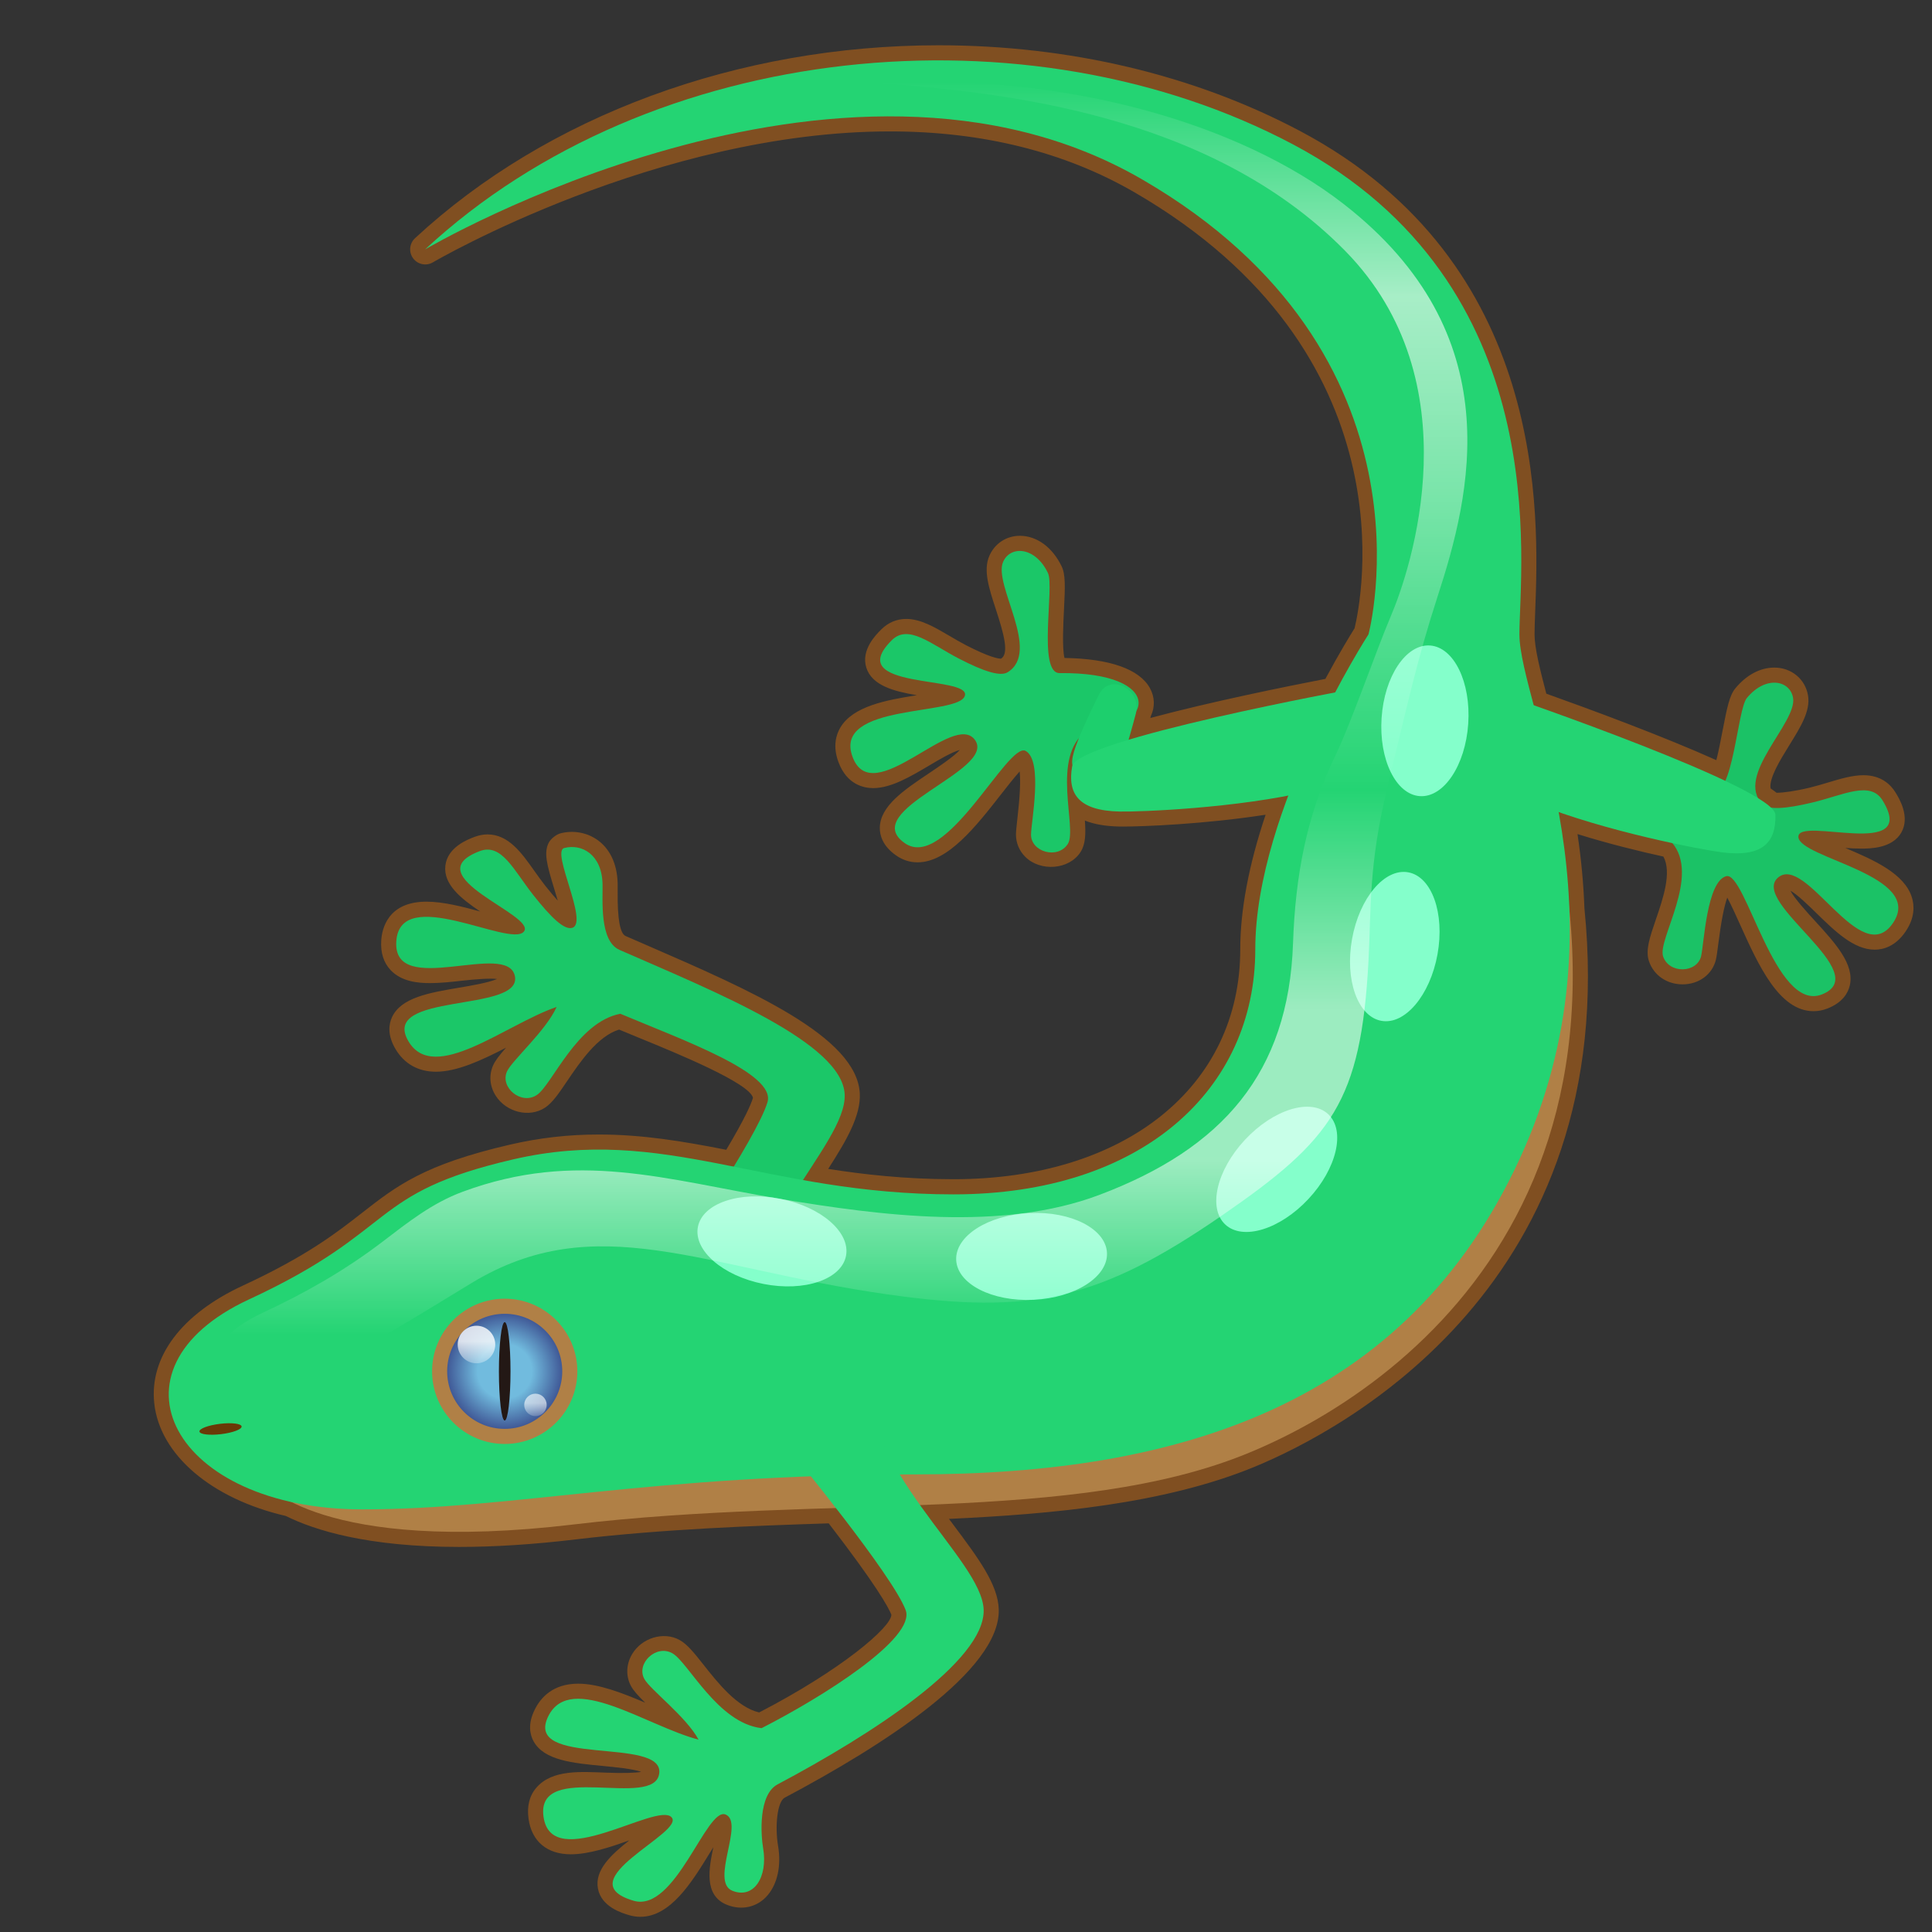 <?xml version="1.0" encoding="utf-8"?>
<!-- Generator: Adobe Illustrator 17.0.0, SVG Export Plug-In . SVG Version: 6.00 Build 0)  -->
<!DOCTYPE svg PUBLIC "-//W3C//DTD SVG 1.1//EN" "http://www.w3.org/Graphics/SVG/1.1/DTD/svg11.dtd">
<svg version="1.1" id="レイヤー_1" xmlns="http://www.w3.org/2000/svg" xmlns:xlink="http://www.w3.org/1999/xlink" x="0px"
	 y="0px" width="64px" height="64px" viewBox="0 0 64 64" style="enable-background:new 0 0 64 64;" xml:space="preserve">
<rect x="0" y="0" width="64" height="64" fill="#333333" stroke="none"/>
<path style="fill:#804F21;" d="M21.21,63.497c-0.123,0-0.246-0.019-0.366-0.054
	c-0.229-0.067-0.924-0.271-1.037-0.884c-0.112-0.605,0.425-1.112,1.038-1.593
	c-0.634,0.224-1.338,0.46-1.936,0.46c-0.785,0-1.295-0.427-1.4-1.173
	c-0.059-0.42,0.029-0.77,0.261-1.036c0.528-0.609,1.485-0.525,2.327-0.495
	c0.514,0.021,0.983,0.009,1.143-0.028C20.958,58.594,20.358,58.537,19.973,58.5
	c-1.001-0.095-1.947-0.185-2.296-0.814c-0.118-0.213-0.207-0.57,0.042-1.063
	c0.194-0.388,0.6-0.849,1.433-0.849c0.667,0,1.446,0.3,2.221,0.63
	c-0.235-0.23-0.383-0.393-0.469-0.549c-0.178-0.328-0.164-0.724,0.036-1.06
	c0.32-0.538,1.042-0.761,1.572-0.468c0.258,0.143,0.484,0.43,0.798,0.826
	c0.473,0.598,1.109,1.403,1.838,1.574c2.716-1.405,4.379-2.825,4.38-3.238
	c-0.095-0.241-0.5-0.982-2.076-3.026c-2.459,0.08-5.468,0.186-8.393,0.533
	c-1.381,0.165-2.677,0.248-3.851,0.248c-3.026,0-4.787-0.551-5.741-1.026
	C7,49.648,5.292,48.188,5.11,46.486c-0.165-1.536,0.903-2.957,2.93-3.896
	c2.125-0.986,3.1-1.746,3.959-2.417c1.141-0.891,2.042-1.594,4.888-2.254
	c0.979-0.227,1.943-0.337,2.948-0.337c1.445,0,2.781,0.223,4.223,0.506
	c0.611-1.026,0.82-1.501,0.885-1.72c-0.102-0.488-2.556-1.491-3.735-1.973
	l-0.7-0.289c-0.716,0.222-1.292,1.074-1.721,1.706
	c-0.283,0.418-0.487,0.72-0.733,0.881c-0.524,0.344-1.281,0.148-1.628-0.388
	c-0.205-0.317-0.237-0.688-0.089-1.017c0.073-0.162,0.209-0.335,0.426-0.582
	c-0.806,0.416-1.62,0.796-2.323,0.796c-0.583,0-1.044-0.258-1.336-0.747
	c-0.283-0.474-0.221-0.837-0.119-1.058c0.301-0.654,1.238-0.812,2.23-0.98
	c0.381-0.064,0.974-0.165,1.248-0.286c-0.191-0.03-0.692,0.004-1.14,0.054
	c-0.366,0.042-0.74,0.082-1.075,0.082c-0.389,0-0.947-0.045-1.311-0.434
	c-0.231-0.247-0.335-0.579-0.308-0.985c0.025-0.384,0.222-1.279,1.497-1.279
	c0.555,0,1.198,0.166,1.779,0.324c-0.646-0.435-1.22-0.9-1.152-1.513
	c0.068-0.619,0.747-0.874,0.97-0.958c0.143-0.053,0.287-0.081,0.428-0.081
	c0.693,0,1.126,0.61,1.544,1.2c0.117,0.164,0.238,0.336,0.37,0.503
	c0.165,0.207,0.3,0.367,0.412,0.491c-0.042-0.146-0.086-0.293-0.123-0.411
	c-0.237-0.773-0.352-1.192-0.168-1.523c0.066-0.119,0.244-0.259,0.375-0.294
	c0.817-0.217,1.866,0.269,1.9,1.66l-0,0.276
	c-0.01,0.89,0.078,1.382,0.262,1.463l0.717,0.312
	c3.417,1.485,6.949,3.021,7.042,4.905c0.036,0.735-0.443,1.56-1.047,2.498
	c1.126,0.178,2.528,0.342,4.15,0.342c5.682,0,9.5-3.061,9.5-7.616
	c0-1.299,0.282-2.795,0.84-4.458c-2.036,0.315-4.087,0.392-4.717,0.392
	l-0.131-0.001c-0.456-0.01-0.833-0.075-1.139-0.198
	c0.031,0.443,0.023,0.782-0.142,1.04c-0.38,0.597-1.337,0.658-1.833,0.161
	c-0.199-0.199-0.308-0.461-0.308-0.738c0-0.098,0.02-0.282,0.046-0.514
	c0.086-0.742,0.111-1.268,0.076-1.575c-0.187,0.208-0.428,0.516-0.622,0.765
	c-0.823,1.052-1.755,2.245-2.758,2.245c-0.256,0-0.495-0.076-0.71-0.227
	c-0.453-0.316-0.545-0.673-0.542-0.916c0.007-0.72,0.796-1.249,1.631-1.809
	c0.32-0.215,0.818-0.548,1.02-0.771c-0.265,0.071-0.676,0.314-1.016,0.516
	c-0.621,0.368-1.263,0.748-1.854,0.748c-0.31,0-0.872-0.112-1.151-0.862
	c-0.195-0.523-0.076-0.907,0.058-1.136c0.42-0.72,1.529-0.918,2.538-1.079
	c-0.768-0.131-1.481-0.321-1.671-0.907c-0.192-0.592,0.323-1.103,0.492-1.271
	c0.233-0.231,0.512-0.349,0.829-0.349c0.477,0,0.939,0.272,1.429,0.56
	c0.173,0.102,0.355,0.209,0.544,0.307c0.786,0.406,1.078,0.45,1.167,0.45
	c0.275-0.171,0.094-0.821-0.177-1.65c-0.224-0.686-0.417-1.277-0.212-1.753
	c0.177-0.412,0.565-0.668,1.012-0.668c0.562,0,1.081,0.38,1.386,1.016
	c0.129,0.268,0.114,0.68,0.075,1.445c-0.022,0.425-0.064,1.261,0.017,1.586
	c1.514,0.023,2.483,0.375,2.829,0.996c0.164,0.295,0.174,0.628,0.031,0.931
	c-0.003,0.02-0.008,0.039-0.015,0.061c1.989-0.535,4.518-1.047,5.798-1.295
	c0.469-0.871,0.841-1.477,0.967-1.676c0.22-0.909,1.905-9.111-7.286-14.44
	c-2.312-1.34-5.039-2.02-8.104-2.02c-7.695,0-15.067,4.293-15.141,4.337
	c-0.218,0.13-0.502,0.074-0.655-0.132c-0.153-0.205-0.126-0.492,0.061-0.666
	C18.125,3.831,24.448,1.5,31.093,1.5c4.327,0,8.468,0.982,11.975,2.841
	c8.231,4.363,7.909,12.743,7.788,15.897c-0.012,0.31-0.022,0.571-0.022,0.777
	c0,0.446,0.182,1.174,0.39,1.964c1.475,0.526,3.864,1.408,5.632,2.202
	c0.078-0.305,0.146-0.661,0.209-0.99c0.145-0.751,0.228-1.154,0.416-1.383
	c0.366-0.447,0.826-0.693,1.296-0.693c0.566,0,1.025,0.38,1.116,0.923
	c0.086,0.511-0.243,1.041-0.623,1.654c-0.289,0.467-0.676,1.09-0.617,1.426
	c0.073,0.049,0.141,0.098,0.199,0.144c0.229-0.003,0.608-0.052,1.095-0.17
	c0.208-0.05,0.41-0.111,0.604-0.169c0.417-0.125,0.81-0.243,1.178-0.243
	c0.59,0,0.904,0.312,1.064,0.574c0.12,0.197,0.487,0.797,0.193,1.321
	c-0.301,0.536-1.051,0.536-1.333,0.536c-0.168,0-0.346-0.009-0.525-0.021
	c0.942,0.396,1.973,0.852,2.21,1.651c0.076,0.254,0.101,0.655-0.213,1.117
	c-0.338,0.497-0.743,0.601-1.024,0.601l0,0c-0.691,0-1.317-0.612-1.923-1.204
	c-0.249-0.244-0.638-0.623-0.869-0.75c0.139,0.263,0.549,0.711,0.812,0.999
	c0.679,0.742,1.319,1.443,1.155,2.144c-0.056,0.237-0.229,0.562-0.745,0.762
	c-0.148,0.058-0.302,0.087-0.454,0.087c-1.141,0-1.828-1.525-2.436-2.872
	c-0.129-0.287-0.29-0.644-0.423-0.89c-0.106,0.289-0.206,0.807-0.299,1.547
	c-0.029,0.231-0.055,0.416-0.078,0.511c-0.118,0.487-0.562,0.815-1.105,0.815
	c-0.517,0-0.953-0.3-1.111-0.764c-0.123-0.362,0.023-0.788,0.225-1.377
	c0.241-0.704,0.537-1.565,0.252-2.092c-0.78-0.171-1.807-0.421-2.845-0.745
	c0.125,0.845,0.2,1.655,0.229,2.457c1.258,12.458-8.038,17.309-10.918,18.499
	c-3.004,1.24-6.735,1.571-10.132,1.729c0.044,0.059,0.087,0.117,0.13,0.175
	c0.838,1.119,1.5,2.003,1.519,2.83c0.05,2.016-3.829,4.501-7.09,6.23
	c-0.253,0.135-0.327,0.966-0.221,1.592c0.11,0.652-0.015,1.249-0.343,1.638
	c-0.333,0.395-0.854,0.521-1.358,0.316c-0.772-0.314-0.583-1.23-0.443-1.903
	c-0.051,0.081-0.1,0.161-0.146,0.235C22.916,62.351,22.21,63.497,21.21,63.497
	z M20.819,62.36c0.05,0.03,0.144,0.076,0.307,0.124l0.084,0.013
	c0.441,0,1.054-0.996,1.42-1.592c0.468-0.761,0.807-1.311,1.334-1.311
	c0.065,0,0.199,0.026,0.26,0.051c0.359,0.147,0.483,0.447,0.502,0.787
	c0.015-0.635,0.169-1.431,0.797-1.764c4.012-2.128,6.587-4.218,6.56-5.324
	c-0.012-0.507-0.647-1.355-1.32-2.254c-0.226-0.302-0.461-0.617-0.694-0.943
	c-0.106-0.15-0.122-0.346-0.041-0.511c0.081-0.164,0.246-0.271,0.429-0.279
	c3.548-0.142,7.595-0.401,10.727-1.694c2.718-1.123,11.492-5.703,10.302-17.506
	c-0.039-1.042-0.153-2.069-0.352-3.169c-0.031-0.175,0.032-0.354,0.168-0.469
	C51.438,26.401,51.625,26.367,51.792,26.426c1.4,0.49,2.925,0.846,3.71,1.014
	c0.108,0.023,0.207,0.083,0.278,0.168c0.782,0.938,0.338,2.235,0.013,3.183
	c-0.094,0.275-0.223,0.651-0.216,0.766c0.02,0.044,0.124,0.051,0.156,0.051
	c0.064,0,0.128-0.024,0.134-0.052c0.019-0.076,0.035-0.219,0.058-0.399
	c0.157-1.258,0.362-2.405,1.126-2.616c0.044-0.012,0.125-0.023,0.17-0.023
	c0.462,0,0.738,0.425,1.084,1.157c-0.034-0.118-0.051-0.236-0.044-0.355
	c0.013-0.242,0.118-0.456,0.304-0.621c0.178-0.156,0.393-0.239,0.623-0.239
	c0.584,0,1.12,0.524,1.688,1.079c0.374,0.366,0.939,0.918,1.224,0.918l0,0
	c0.021,0,0.086,0,0.196-0.163c0.113-0.167,0.091-0.245,0.083-0.271
	c-0.111-0.374-1.132-0.801-1.741-1.057c-0.894-0.374-1.539-0.645-1.562-1.224
	c-0.007-0.178,0.057-0.347,0.179-0.473c0.013-0.013,0.025-0.025,0.038-0.037
	c-0.304,0.039-0.545,0.036-0.731,0.003c-0.097-0.017-0.187-0.062-0.258-0.13
	c-0.075-0.071-0.187-0.148-0.322-0.232c-0.072-0.045-0.132-0.107-0.173-0.182
	c-0.127-0.229-0.172-0.469-0.159-0.713c-0.013,0.032-0.025,0.062-0.039,0.093
	c-0.055,0.123-0.157,0.219-0.283,0.266c-0.128,0.046-0.267,0.04-0.389-0.017
	c-1.913-0.909-5.042-2.043-6.298-2.488c-0.155-0.055-0.274-0.184-0.316-0.343
	c-0.305-1.152-0.49-1.893-0.49-2.475c0-0.216,0.011-0.491,0.022-0.815
	c0.126-3.263,0.42-10.906-7.257-14.975C39.236,3.442,35.257,2.5,31.093,2.5
	c-4.427,0-8.701,1.07-12.305,3.021c2.876-1.095,6.707-2.167,10.691-2.167
	c3.244,0,6.139,0.725,8.605,2.155c10.214,5.921,7.758,15.539,7.731,15.635
	c-0.013,0.05-0.034,0.098-0.062,0.141c-0.004,0.007-0.481,0.75-1.08,1.885
	c-0.071,0.134-0.199,0.229-0.349,0.257c-1.334,0.256-4.668,0.92-6.796,1.561
	c-0.174,0.052-0.365,0.005-0.495-0.124c-0.13-0.128-0.18-0.318-0.129-0.494
	c0.085-0.294,0.17-0.597,0.235-0.852c0.011-0.063,0.031-0.151,0.065-0.207
	c-0.006-0.103-0.435-0.516-2.009-0.516c-0.001,0-0.002,0-0.003,0
	c-0.304,0-0.496-0.083-0.641-0.235C34.388,22.387,34.296,22.138,34.25,21.815
	c-0.066,0.349-0.246,0.658-0.613,0.882c-0.297,0.179-0.68,0.17-1.281-0.059
	c0.004,0.006,0.008,0.012,0.012,0.018c0.101,0.158,0.128,0.344,0.076,0.526
	c-0.159,0.558-0.851,0.667-1.807,0.819c-0.653,0.103-1.745,0.276-1.942,0.613
	c-0.014,0.023-0.055,0.093,0.016,0.283c0.078,0.211,0.147,0.211,0.213,0.211
	c0.318,0,0.888-0.337,1.345-0.608c0.588-0.348,1.143-0.677,1.645-0.677
	c0.331,0,0.615,0.146,0.799,0.41c0.142,0.204,0.193,0.437,0.148,0.675
	c-0.022,0.117-0.066,0.229-0.128,0.336c0.454-0.561,0.786-0.886,1.175-0.886
	c0.085,0,0.238,0.04,0.313,0.081c0.691,0.387,0.618,1.549,0.473,2.808
	c-0.021,0.181-0.039,0.324-0.039,0.4c0.118,0.153,0.282,0.064,0.298,0.038
	c0.02-0.078-0.015-0.473-0.04-0.761c-0.071-0.82-0.169-1.942,0.401-2.709
	c0.15-0.202,0.426-0.26,0.645-0.139c0.219,0.122,0.314,0.387,0.222,0.621
	c-0.166,0.421-0.163,0.541-0.162,0.553c0.025,0.089,0.021,0.165-0.005,0.254
	C36.008,25.523,36,25.542,35.992,25.562c-0.032,0.234-0.006,0.427,0.087,0.54
	c0.14,0.169,0.501,0.269,1.018,0.28l0.109,0.001
	c0.873,0,3.336-0.127,5.38-0.521c0.179-0.031,0.36,0.031,0.477,0.169
	c0.117,0.138,0.149,0.329,0.086,0.499c-0.707,1.877-1.065,3.533-1.065,4.919
	c0,5.153-4.22,8.616-10.5,8.616c-2.081,0-3.803-0.258-5.071-0.483
	c-0.165-0.029-0.304-0.139-0.371-0.293c-0.067-0.153-0.052-0.33,0.039-0.471
	l0.182-0.28c0.589-0.904,1.145-1.759,1.12-2.264
	c-0.062-1.264-3.901-2.933-6.441-4.037l-0.72-0.313
	c-0.459-0.202-0.676-0.639-0.777-1.117c-0.066,0.188-0.201,0.331-0.436,0.405
	c-0.048,0.015-0.167,0.033-0.218,0.033c-0.302,0-0.605-0.168-1.011-0.584
	c0,0.004,0.001,0.008,0.002,0.013c0.027,0.185-0.025,0.366-0.146,0.51
	c-0.329,0.388-1.026,0.266-1.984,0.005c-0.548-0.149-1.169-0.318-1.625-0.318
	c-0.476,0-0.486,0.16-0.499,0.345c-0.004,0.054-0.007,0.185,0.041,0.236
	c0.025,0.027,0.143,0.117,0.581,0.117c0.3,0,0.635-0.039,0.963-0.076
	c0.353-0.04,0.699-0.077,0.998-0.077c0.978,0,1.269,0.455,1.34,0.836
	c0.046,0.244-0.003,0.478-0.142,0.676c-0.342,0.491-1.122,0.623-2.025,0.776
	c-0.47,0.079-1.338,0.227-1.486,0.41c0.007,0.004,0.019,0.05,0.066,0.13
	c0.381,0.635,1.533-0.002,2.677-0.6c0.55-0.288,1.119-0.585,1.637-0.762
	c0.188-0.064,0.397-0.01,0.531,0.136c0.134,0.147,0.168,0.36,0.086,0.542
	c-0.247,0.547-0.76,1.116-1.172,1.574c-0.181,0.201-0.429,0.477-0.475,0.568
	c0.059,0.123,0.139,0.172,0.201,0.172c0.142-0.08,0.355-0.395,0.511-0.624
	c0.552-0.815,1.309-1.932,2.493-2.16c0.097-0.019,0.198-0.009,0.288,0.03
	l0.846,0.349c2.519,1.028,4.693,1.917,4.315,3.184
	c-0.129,0.436-0.512,1.173-1.168,2.253c-0.109,0.18-0.315,0.275-0.525,0.23
	c-1.524-0.304-2.905-0.555-4.373-0.555c-0.928,0-1.818,0.102-2.722,0.312
	c-2.63,0.609-3.414,1.221-4.499,2.067c-0.857,0.669-1.924,1.502-4.154,2.535
	c-1.614,0.749-2.473,1.8-2.356,2.883c0.138,1.283,1.567,2.413,3.643,2.877
	c0.041,0.01,0.081,0.024,0.118,0.043c0.843,0.432,2.455,0.945,5.343,0.945
	c1.135,0,2.391-0.081,3.733-0.24c3.07-0.366,6.21-0.467,8.734-0.549
	c0.155,0.003,0.312,0.067,0.411,0.193c2.053,2.643,2.3,3.293,2.381,3.507
	c0.569,1.5-3.315,3.673-5.012,4.538c-0.088,0.045-0.187,0.061-0.286,0.052
	c-1.197-0.142-2.033-1.199-2.644-1.972c-0.172-0.218-0.407-0.516-0.5-0.572
	c-0.113-0.007-0.188,0.039-0.227,0.104c0.034,0.156,0.301,0.412,0.496,0.599
	c0.445,0.427,1,0.958,1.285,1.485c0.095,0.176,0.076,0.391-0.046,0.547
	c-0.123,0.157-0.325,0.23-0.52,0.175c-0.53-0.139-1.12-0.394-1.689-0.64
	c-0.793-0.344-1.613-0.698-2.173-0.698c-0.324,0-0.45,0.118-0.54,0.297
	c-0.054,0.108-0.053,0.154-0.053,0.154c0.132,0.149,1.027,0.234,1.508,0.28
	c0.912,0.086,1.699,0.161,2.076,0.625c0.153,0.188,0.219,0.418,0.191,0.664
	c-0.106,0.944-1.23,0.944-1.654,0.944c-0.198,0-0.409-0.008-0.622-0.016
	c-0.206-0.008-0.414-0.017-0.614-0.017c-0.675,0-0.867,0.104-0.921,0.167
	c-0.044,0.052-0.035,0.174-0.025,0.242c0.03,0.212,0.08,0.312,0.41,0.312
	c0.46,0,1.125-0.234,1.71-0.44c0.927-0.328,1.621-0.506,1.979-0.141
	c0.131,0.135,0.197,0.312,0.183,0.498c-0.031,0.426-0.448,0.744-1.026,1.185
	C21.486,61.733,20.955,62.139,20.819,62.36z M24.726,60.634
	c-0.013,0.257-0.069,0.523-0.118,0.757c-0.049,0.236-0.14,0.667-0.105,0.817
	c0-0.018,0.031-0.012,0.053-0.012c0.02,0,0.057,0,0.108-0.061
	c0.101-0.118,0.192-0.406,0.121-0.826C24.773,61.238,24.733,60.974,24.726,60.634z
	 M58.499,30.1c0.018,0.037,0.034,0.075,0.052,0.114
	c0.359,0.797,1.029,2.282,1.523,2.282c0.206-0.063,0.235-0.099,0.235-0.099
	c0.003-0.199-0.604-0.863-0.93-1.219C59.03,30.795,58.708,30.442,58.499,30.1z
	 M15.777,28.808c0.153,0.212,0.711,0.576,0.993,0.76
	c0.149,0.098,0.289,0.188,0.414,0.276c-0.107-0.142-0.208-0.284-0.307-0.422
	c-0.246-0.346-0.551-0.778-0.728-0.778C15.94,28.715,15.832,28.772,15.777,28.808z
	 M19.155,28.607c0.045,0.17,0.106,0.369,0.154,0.525
	c0.051,0.167,0.104,0.339,0.15,0.509c0-0.037,0-0.073,0.001-0.108
	l0-0.24C19.452,28.947,19.342,28.706,19.155,28.607z M30.145,27.43
	c0.008,0.001,0.038,0.038,0.114,0.091c0.046,0.033,0.087,0.046,0.137,0.046
	c0.515,0,1.426-1.165,1.97-1.86c0.027-0.034,0.053-0.068,0.079-0.101
	c-0.284,0.284-0.682,0.551-1.113,0.84C30.936,26.711,30.205,27.202,30.145,27.43z
	 M60.333,27.026c0.154,0.008,0.323,0.022,0.496,0.037
	c0.521,0.044,1.11,0.045,1.252,0.008c-0.017-0.057-0.056-0.152-0.144-0.295
	c-0.036-0.059-0.065-0.096-0.211-0.096c-0.221,0-0.546,0.098-0.891,0.201
	C60.674,26.93,60.505,26.98,60.333,27.026z M58.775,23.115
	c-0.06,0-0.274,0.023-0.522,0.326c-0.045,0.091-0.139,0.581-0.207,0.938
	c-0.042,0.222-0.087,0.456-0.137,0.685c0.147-0.314,0.336-0.619,0.51-0.898
	c0.187-0.3,0.498-0.804,0.486-0.964C58.9,23.175,58.891,23.115,58.775,23.115z
	 M29.682,21.817c0.225,0.131,0.885,0.235,1.219,0.287
	c0.176,0.028,0.339,0.053,0.49,0.082c-0.156-0.085-0.307-0.173-0.452-0.259
	c-0.353-0.208-0.718-0.422-0.922-0.422c-0.037,0-0.07,0.004-0.124,0.058
	C29.772,21.683,29.712,21.767,29.682,21.817z M33.78,18.75
	c-0.049,0-0.073,0.017-0.094,0.062c-0.049,0.15,0.135,0.713,0.244,1.049
	c0.101,0.308,0.213,0.652,0.283,0.999c0.005-0.216,0.016-0.449,0.028-0.7
	c0.019-0.364,0.044-0.862,0.01-0.992C34.115,18.889,33.914,18.75,33.78,18.75z
	"/>
<path style="fill:#1BC768;" d="M27.981,36.25c-0.083-1.699-4.237-3.373-7.46-4.784
	c-0.674-0.295-0.548-1.679-0.561-2.184c-0.024-0.981-0.693-1.344-1.272-1.189
	c-0.436,0.116,0.819,2.472,0.27,2.642c-0.263,0.082-0.695-0.332-1.286-1.078
	c-0.645-0.813-1.049-1.737-1.775-1.464c-2.197,0.826,1.911,2.128,1.455,2.669
	c-0.456,0.541-4.098-1.588-4.224,0.321c-0.127,1.909,3.702-0.054,3.93,1.161
	c0.227,1.215-4.507,0.509-3.524,2.156c0.851,1.426,3.226-0.571,4.905-1.144
	c-0.36,0.799-1.478,1.768-1.645,2.139c-0.237,0.525,0.469,1.119,0.987,0.78
	c0.506-0.331,1.323-2.415,2.768-2.693c2.083,0.876,5.16,1.973,4.875,2.929
	c-0.361,1.209-3.104,5.199-3.104,5.199c-3.23,3.909,3.1,6.243,2.52,2.751
	S28.064,37.949,27.981,36.25z"/>
<g>
	<path style="fill:#B08046;" d="M8.75,49.125c0,0,1.89,2.371,10.25,1.375s16.625,0,22.375-2.375s15-9.75,8.5-26.25
		l-9.25,19.25L8.75,49.125z"/>
	<path style="fill:#24D473;" d="M14.083,8.261c0,0,13.75-8.116,23.75-2.319s7.5,15.072,7.5,15.072
		s-3.75,5.797-3.75,10.435s-3.75,8.116-10,8.116S22,37.246,17,38.406
		c-4.851,1.125-3.75,2.319-8.75,4.638C3.25,45.362,5.75,50,12,50c5,0,9.583-1.159,18.333-1.159
		s16.25-2.319,20-10.435s0-15.072,0-17.391s1.25-11.594-7.5-16.232
		S21.583,1.304,14.083,8.261z"/>
</g>
<path style="fill:#24D473;" d="M28.736,45.143c0.323-3.526-5.993-0.655-2.485,3.007
	c0,0,3.301,4.004,3.749,5.183c0.354,0.932-2.759,2.889-4.772,3.915
	c-1.461-0.172-2.429-2.19-2.958-2.483c-0.541-0.3-1.202,0.344-0.927,0.85
	c0.194,0.358,1.38,1.242,1.798,2.013c-1.716-0.448-4.231-2.266-4.975-0.782
	c-0.86,1.715,3.81,0.664,3.673,1.892c-0.138,1.228-4.101-0.448-3.834,1.446
	c0.266,1.894,3.742-0.496,4.237,0.011c0.495,0.506-3.507,2.106-1.255,2.769
	c1.387,0.408,2.414-3.116,3.049-2.856c0.636,0.261-0.523,2.222,0.223,2.525
	c0.707,0.287,1.183-0.449,1.021-1.407c-0.075-0.442-0.167-1.774,0.48-2.117
	c3.108-1.649,6.866-4.077,6.825-5.777C32.542,51.633,28.413,48.669,28.736,45.143z"
	/>
<g>
	<g>
		<radialGradient id="SVGID_1_" cx="16.719" cy="45.427" r="2.156" gradientUnits="userSpaceOnUse">
			<stop  offset="0.416" style="stop-color:#71BBDE"/>
			<stop  offset="1" style="stop-color:#344185"/>
		</radialGradient>
		<circle style="fill:url(#SVGID_1_);" cx="16.719" cy="45.427" r="2.156"/>
		<path style="fill:#B08046;" d="M16.719,47.833c-1.327,0-2.406-1.079-2.406-2.406
			s1.08-2.406,2.406-2.406s2.406,1.079,2.406,2.406S18.045,47.833,16.719,47.833z
			 M16.719,43.521c-1.051,0-1.906,0.855-1.906,1.906s0.855,1.906,1.906,1.906
			s1.906-0.855,1.906-1.906S17.77,43.521,16.719,43.521z"/>
	</g>
	<ellipse style="fill:#231815;" cx="16.719" cy="45.427" rx="0.192" ry="1.629"/>
	<linearGradient id="SVGID_2_" gradientUnits="userSpaceOnUse" x1="15.784" y1="43.917" x2="15.784" y2="45.161">
		<stop  offset="0.416" style="stop-color:#FFFFFF;stop-opacity:0.8"/>
		<stop  offset="1" style="stop-color:#FFFFFF;stop-opacity:0.3"/>
	</linearGradient>
	<circle style="fill:url(#SVGID_2_);" cx="15.784" cy="44.539" r="0.622"/>
	<linearGradient id="SVGID_3_" gradientUnits="userSpaceOnUse" x1="17.737" y1="46.167" x2="17.737" y2="46.911">
		<stop  offset="0.416" style="stop-color:#FFFFFF;stop-opacity:0.6"/>
		<stop  offset="1" style="stop-color:#FFFFFF;stop-opacity:0.2"/>
	</linearGradient>
	<circle style="fill:url(#SVGID_3_);" cx="17.737" cy="46.539" r="0.372"/>
	
		<ellipse transform="matrix(0.993 -0.12 0.12 0.993 -5.62 1.216)" style="fill:#6A3906;" cx="7.297" cy="47.328" rx="0.703" ry="0.172"/>
</g>
<g>
	<path style="fill:#1BC266;" d="M56.704,26.252c0.713,0.182,0.842-2.737,1.162-3.128
		c0.622-0.759,1.433-0.594,1.532-0.003c0.138,0.822-1.942,2.581-1.012,3.516
		c0.194,0.195,0.752,0.165,1.677-0.059c1.008-0.244,1.896-0.724,2.3-0.063
		c1.224,2.002-2.816,0.503-2.789,1.21c0.027,0.707,4.207,1.269,3.133,2.852
		c-1.074,1.583-2.886-2.319-3.813-1.501c-0.927,0.818,3.241,3.174,1.452,3.868
		c-1.548,0.601-2.518-4.097-3.164-3.919s-0.735,2.255-0.831,2.651
		c-0.136,0.56-1.058,0.594-1.258,0.008c-0.195-0.572,1.255-2.67,0.287-3.779
		C53.201,27.314,53.296,25.383,56.704,26.252z"/>
	<path style="fill:#24D473;" d="M49.956,23.064c0,0,8.835,3.024,8.857,3.925
		c0.022,0.901-0.405,1.42-1.773,1.245S44.359,25.835,49.956,23.064z"/>
</g>
<g>
	<path style="fill:#1BC768;" d="M35.101,22.297c-0.736,0.007-0.167-2.859-0.386-3.314
		c-0.424-0.885-1.251-0.917-1.487-0.367c-0.329,0.766,1.273,2.969,0.148,3.655
		c-0.235,0.143-0.77-0.018-1.615-0.456c-0.921-0.477-1.669-1.153-2.219-0.607
		c-1.665,1.654,2.616,1.157,2.421,1.838c-0.194,0.681-4.388,0.233-3.721,2.026
		c0.667,1.793,3.354-1.567,4.06-0.553c0.706,1.015-3.902,2.313-2.329,3.412
		c1.361,0.951,3.419-3.382,4.004-3.055c0.585,0.327,0.178,2.365,0.177,2.772
		c-0.001,0.576,0.887,0.828,1.22,0.307c0.325-0.51-0.585-2.892,0.619-3.739
		C38.252,24.16,38.619,22.262,35.101,22.297z"/>
	<path style="fill:#1DCF6D;" d="M36.4,23.017c0.37-0.752,1.433-0.175,1.225,0.626
		s-0.601,2.08-0.601,2.08s-0.716,0.351-1.132,0S35.14,25.579,36.4,23.017z"/>
	<path style="fill:#24D473;" d="M44.856,22.818c0,0-9.185,1.683-9.34,2.571
		c-0.155,0.888,0.19,1.464,1.569,1.494C38.465,26.911,49.982,26.386,44.856,22.818z"
		/>
</g>
<g>
	
		<ellipse transform="matrix(0.998 0.067 -0.067 0.998 1.708 -3.111)" style="fill:#84FFCB;" cx="47.188" cy="23.875" rx="1.438" ry="2.5"/>
	
		<ellipse transform="matrix(0.984 0.178 -0.178 0.984 6.34 -7.738)" style="fill:#84FFCB;" cx="46.188" cy="31.375" rx="1.438" ry="2.5"/>
	
		<ellipse transform="matrix(0.731 0.682 -0.682 0.731 37.791 -18.447)" style="fill:#84FFCB;" cx="42.312" cy="38.75" rx="1.438" ry="2.5"/>
	
		<ellipse transform="matrix(0.048 0.999 -0.999 0.048 74.115 5.469)" style="fill:#84FFCB;" cx="34.188" cy="41.625" rx="1.438" ry="2.5"/>
	
		<ellipse transform="matrix(-0.193 0.981 -0.981 -0.193 70.849 23.983)" style="fill:#84FFCB;" cx="25.562" cy="41.125" rx="1.438" ry="2.5"/>
</g>
<linearGradient id="SVGID_4_" gradientUnits="userSpaceOnUse" x1="27.865" y1="2.708" x2="27.865" y2="46.123">
	<stop  offset="0" style="stop-color:#FFFFFF;stop-opacity:0"/>
	<stop  offset="0.164" style="stop-color:#FFFFFF;stop-opacity:0.6"/>
	<stop  offset="0.31" style="stop-color:#FFFFFF;stop-opacity:0.4"/>
	<stop  offset="0.54" style="stop-color:#FFFFFF;stop-opacity:0"/>
	<stop  offset="0.708" style="stop-color:#FFFFFF;stop-opacity:0.55"/>
	<stop  offset="0.823" style="stop-color:#FFFFFF;stop-opacity:0.551"/>
	<stop  offset="0.956" style="stop-color:#FFFFFF;stop-opacity:0"/>
</linearGradient>
<path style="fill:url(#SVGID_4_);" d="M15.625,42.5c4.125-2.5,7.625-0.5,13.75,0.375
	c4.796,0.685,7.029,0.2,11.125-2.625c3.625-2.5,4.583-3.75,4.833-8.417
	c0.093-1.738-0.005-3.15,0.625-5.75C46.625,23.333,46.946,21.839,47.625,19.75
	c1.083-3.333,2.458-8.667-3.125-13c-3.406-2.644-9.167-4.333-15.333-4
	C33,3.062,40.021,3.688,44.562,8.312c4.251,4.329,2.179,10.546,1.5,12.125
	C45.618,21.473,44.746,23.978,44.25,25c-0.967,1.994-1.34,4.007-1.417,6.25
	c-0.146,4.29-2.337,6.796-6.417,8.333c-3.219,1.214-7.24,0.689-10.577,0.131
	c-3.803-0.636-6.729-1.634-10.511-0.236c-1.012,0.374-1.808,1.008-2.654,1.654
	c-1.23,0.94-2.567,1.704-3.97,2.355c-1.018,0.472-2.276,1.421-1.121,2.429
	C8.675,46.87,12.63,44.315,15.625,42.5z"/>
<g>
</g>
<g>
</g>
<g>
</g>
<g>
</g>
<g>
</g>
<g>
</g>
</svg>
